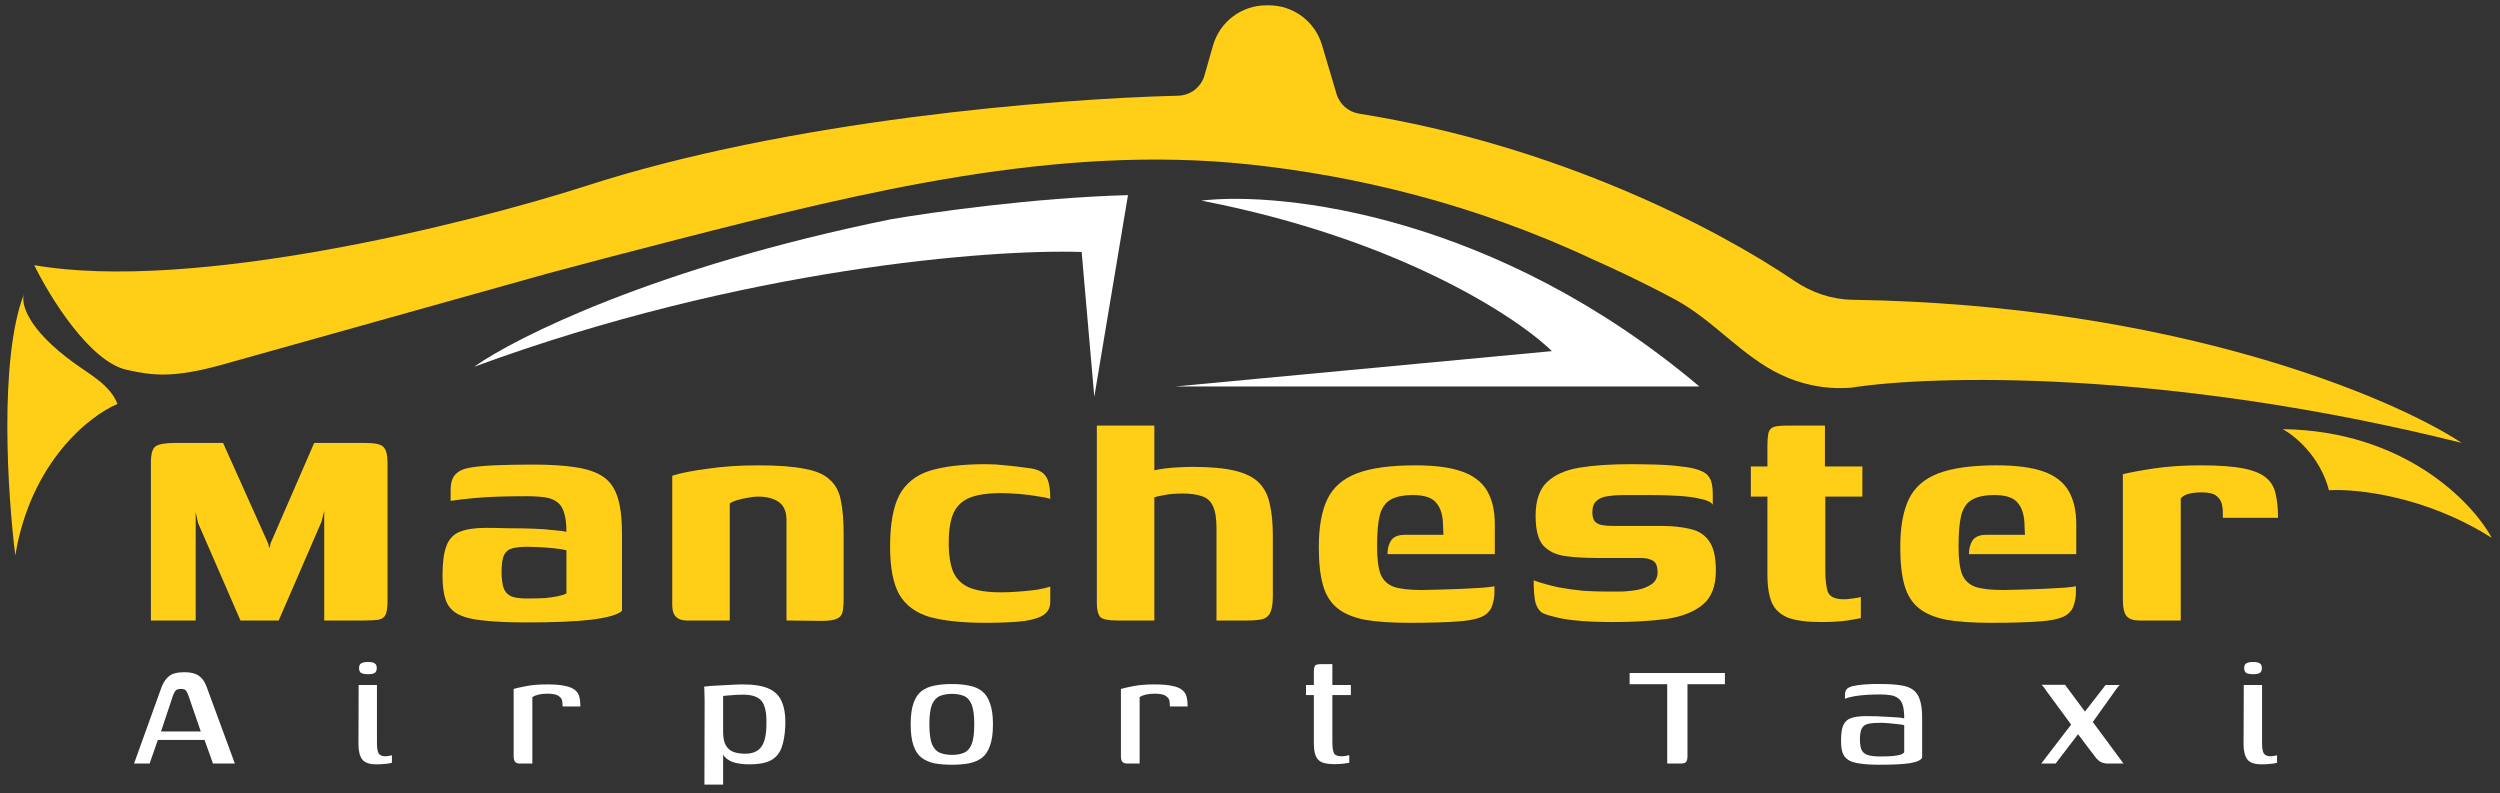 <svg width="271" height="86" viewBox="0 0 271 86" fill="none" xmlns="http://www.w3.org/2000/svg">
<rect x="0" y="0" width="271" height="86" fill="#333333" stroke="none"/>
<path d="M16.359 67.262V50.15C16.359 49.201 16.527 48.615 16.861 48.392C17.196 48.141 17.893 48.016 18.953 48.016H24.183L29.079 58.936L29.163 59.354L29.246 59.313L29.33 58.894L34.058 48.016H39.623C40.627 48.016 41.268 48.155 41.547 48.434C41.854 48.713 42.008 49.285 42.008 50.15V65.128C42.008 65.826 41.938 66.328 41.798 66.635C41.659 66.914 41.408 67.095 41.045 67.179C40.683 67.234 40.153 67.262 39.455 67.262H35.146V55.38L34.853 56.551L30.209 67.262H26.066L21.464 56.677L21.213 55.505V67.262H16.359Z" fill="#FFCF17"/>
<path d="M57.133 67.472C55.18 67.472 53.604 67.402 52.405 67.262C51.205 67.151 50.271 66.914 49.601 66.551C48.96 66.188 48.527 65.672 48.304 65.003C48.081 64.333 47.969 63.469 47.969 62.409C47.969 60.986 48.109 59.912 48.388 59.187C48.667 58.434 49.155 57.918 49.852 57.639C50.55 57.36 51.484 57.221 52.656 57.221C53.353 57.221 54.148 57.234 55.041 57.262C55.961 57.262 56.854 57.276 57.718 57.304C58.611 57.332 59.378 57.388 60.02 57.472C60.689 57.527 61.149 57.583 61.4 57.639C61.4 56.774 61.317 56.091 61.149 55.589C61.01 55.087 60.773 54.71 60.438 54.459C60.103 54.18 59.657 53.999 59.099 53.915C58.541 53.831 57.858 53.79 57.049 53.79C56.073 53.79 55.096 53.804 54.12 53.831C53.172 53.859 52.237 53.915 51.317 53.999C50.424 54.083 49.601 54.18 48.848 54.292V53.12C48.848 52.367 49.016 51.809 49.35 51.447C49.685 51.084 50.145 50.847 50.731 50.735C51.373 50.596 52.321 50.498 53.576 50.442C54.859 50.387 56.24 50.359 57.718 50.359C59.587 50.359 61.149 50.456 62.404 50.652C63.688 50.847 64.692 51.196 65.417 51.698C66.142 52.2 66.658 52.953 66.965 53.957C67.272 54.933 67.425 56.244 67.425 57.89V66.216C66.979 66.635 65.863 66.955 64.078 67.179C62.321 67.374 60.006 67.472 57.133 67.472ZM57.091 64.877C57.872 64.877 58.527 64.863 59.057 64.835C59.615 64.78 60.089 64.71 60.48 64.626C60.87 64.543 61.177 64.445 61.4 64.333V59.647C61.093 59.564 60.661 59.494 60.103 59.438C59.573 59.382 59.029 59.34 58.471 59.313C57.914 59.285 57.481 59.271 57.175 59.271C56.505 59.271 55.961 59.327 55.543 59.438C55.124 59.55 54.817 59.801 54.622 60.191C54.455 60.582 54.371 61.181 54.371 61.99C54.371 62.688 54.441 63.26 54.58 63.706C54.72 64.124 54.985 64.431 55.375 64.626C55.766 64.794 56.338 64.877 57.091 64.877Z" fill="#FFCF17"/>
<path d="M74.462 67.262C73.402 67.262 72.872 66.718 72.872 65.63V51.572C73.709 51.293 74.964 51.042 76.638 50.819C78.311 50.568 80.152 50.442 82.161 50.442C84.309 50.442 85.996 50.568 87.223 50.819C88.479 51.042 89.399 51.447 89.985 52.032C90.599 52.59 90.989 53.343 91.156 54.292C91.352 55.24 91.449 56.426 91.449 57.848V64.919C91.449 65.533 91.407 66.021 91.324 66.384C91.24 66.718 91.017 66.955 90.654 67.095C90.32 67.234 89.79 67.304 89.064 67.304L85.257 67.262V56.384C85.257 55.463 84.978 54.808 84.42 54.417C83.862 54.027 83.109 53.831 82.161 53.831C81.826 53.831 81.463 53.873 81.073 53.957C80.682 54.013 80.306 54.096 79.943 54.208C79.609 54.292 79.329 54.417 79.106 54.585V67.262H74.462Z" fill="#FFCF17"/>
<path d="M106.861 67.513C104.351 67.513 102.328 67.304 100.794 66.886C99.288 66.439 98.186 65.63 97.489 64.459C96.819 63.26 96.485 61.53 96.485 59.271C96.485 56.816 96.819 54.947 97.489 53.664C98.186 52.381 99.288 51.502 100.794 51.028C102.328 50.554 104.351 50.317 106.861 50.317C107.586 50.317 108.284 50.359 108.953 50.442C109.65 50.498 110.487 50.596 111.463 50.735C112.021 50.791 112.468 50.917 112.802 51.112C113.165 51.307 113.43 51.628 113.597 52.074C113.765 52.52 113.848 53.19 113.848 54.083C113.542 53.971 113.067 53.873 112.426 53.79C111.812 53.678 111.143 53.594 110.417 53.539C109.692 53.483 109.051 53.455 108.493 53.455C107.07 53.455 105.941 53.622 105.104 53.957C104.295 54.292 103.709 54.85 103.346 55.631C103.012 56.412 102.844 57.486 102.844 58.852C102.844 60.191 103.012 61.251 103.346 62.032C103.709 62.813 104.295 63.371 105.104 63.706C105.941 64.04 107.07 64.208 108.493 64.208C109.134 64.208 109.804 64.18 110.501 64.124C111.226 64.068 111.882 63.999 112.468 63.915C113.081 63.803 113.542 63.692 113.848 63.58V65.254C113.848 65.951 113.528 66.467 112.886 66.802C112.272 67.109 111.436 67.304 110.376 67.388C109.316 67.472 108.144 67.513 106.861 67.513Z" fill="#FFCF17"/>
<path d="M121.114 67.262C120.138 67.262 119.524 67.137 119.273 66.886C119.022 66.607 118.897 66.091 118.897 65.338V46.133H125.131V50.986C125.466 50.903 125.856 50.833 126.302 50.777C126.777 50.721 127.279 50.679 127.809 50.652C128.339 50.624 128.841 50.61 129.315 50.61C131.212 50.61 132.732 50.749 133.876 51.028C135.019 51.307 135.884 51.739 136.47 52.325C137.055 52.911 137.446 53.678 137.641 54.626C137.864 55.575 137.976 56.732 137.976 58.099V64.626C137.976 65.379 137.892 65.951 137.725 66.342C137.585 66.704 137.32 66.955 136.93 67.095C136.539 67.207 135.968 67.262 135.215 67.262H131.867V57.262C131.867 56.202 131.742 55.407 131.491 54.877C131.24 54.32 130.835 53.957 130.277 53.79C129.747 53.594 129.036 53.497 128.143 53.497C127.837 53.497 127.488 53.511 127.097 53.539C126.735 53.566 126.372 53.622 126.01 53.706C125.647 53.762 125.354 53.831 125.131 53.915V67.262H121.114Z" fill="#FFCF17"/>
<path d="M152.749 67.513C150.797 67.513 149.193 67.402 147.938 67.179C146.682 66.927 145.692 66.509 144.967 65.923C144.242 65.338 143.726 64.515 143.419 63.455C143.112 62.395 142.959 61.014 142.959 59.313C142.959 57.137 143.265 55.407 143.879 54.124C144.493 52.841 145.553 51.907 147.059 51.321C148.593 50.735 150.713 50.442 153.419 50.442C155.539 50.442 157.226 50.666 158.481 51.112C159.737 51.558 160.643 52.255 161.201 53.204C161.759 54.152 162.038 55.366 162.038 56.844V60.066H150.406C150.406 59.48 150.532 58.992 150.783 58.601C151.062 58.183 151.564 57.974 152.289 57.974H156.473L156.431 57.095C156.431 55.951 156.194 55.101 155.72 54.543C155.274 53.957 154.423 53.664 153.168 53.664C152.136 53.664 151.327 53.831 150.741 54.166C150.183 54.473 149.793 55.031 149.569 55.84C149.374 56.621 149.277 57.751 149.277 59.229C149.277 60.568 149.402 61.572 149.653 62.241C149.932 62.911 150.42 63.371 151.118 63.622C151.815 63.845 152.805 63.957 154.088 63.957C154.562 63.957 155.204 63.943 156.013 63.915C156.822 63.887 157.645 63.859 158.481 63.831C159.346 63.776 160.099 63.734 160.741 63.706C161.41 63.65 161.829 63.594 161.996 63.538V64.292C161.996 64.682 161.926 65.1 161.787 65.547C161.675 65.965 161.438 66.314 161.076 66.593C160.573 66.983 159.639 67.234 158.272 67.346C156.933 67.457 155.092 67.513 152.749 67.513Z" fill="#FFCF17"/>
<path d="M174.827 67.43C174.158 67.43 173.447 67.416 172.693 67.388C171.94 67.36 171.187 67.304 170.434 67.22C169.709 67.137 169.039 67.011 168.426 66.844C167.924 66.732 167.505 66.593 167.171 66.425C166.864 66.23 166.627 65.882 166.459 65.379C166.32 64.85 166.25 64.027 166.25 62.911C167.115 63.218 168.007 63.469 168.928 63.664C169.848 63.831 170.741 63.957 171.606 64.04C172.498 64.096 173.321 64.124 174.074 64.124C174.604 64.124 175.176 64.124 175.79 64.124C176.431 64.096 177.045 64.027 177.631 63.915C178.216 63.776 178.705 63.566 179.095 63.287C179.486 62.981 179.681 62.562 179.681 62.032C179.681 61.391 179.513 60.972 179.179 60.777C178.844 60.582 178.398 60.484 177.84 60.484H173.07C171.787 60.484 170.643 60.414 169.639 60.275C168.663 60.135 167.882 59.759 167.296 59.145C166.738 58.504 166.459 57.43 166.459 55.923C166.459 54.278 166.864 53.064 167.673 52.283C168.509 51.474 169.695 50.944 171.229 50.693C172.763 50.442 174.604 50.317 176.752 50.317C177.533 50.317 178.44 50.331 179.472 50.359C180.532 50.387 181.452 50.456 182.233 50.568C183.098 50.652 183.767 50.791 184.241 50.986C184.744 51.154 185.106 51.433 185.329 51.823C185.552 52.186 185.664 52.758 185.664 53.539V54.71C185.497 54.431 185.064 54.222 184.367 54.083C183.698 53.915 182.875 53.804 181.898 53.748C180.95 53.692 179.946 53.664 178.886 53.664C177.854 53.664 176.891 53.664 175.999 53.664C175.385 53.664 174.813 53.706 174.283 53.79C173.781 53.845 173.377 54.013 173.07 54.292C172.763 54.543 172.61 54.961 172.61 55.547C172.61 55.993 172.707 56.328 172.903 56.551C173.098 56.746 173.363 56.872 173.698 56.928C174.032 56.983 174.409 57.011 174.827 57.011H180.141C181.313 57.011 182.345 57.123 183.237 57.346C184.13 57.541 184.813 57.988 185.287 58.685C185.762 59.354 185.999 60.414 185.999 61.865C185.999 63.538 185.525 64.766 184.576 65.547C183.628 66.328 182.317 66.844 180.643 67.095C178.97 67.318 177.031 67.43 174.827 67.43Z" fill="#FFCF17"/>
<path d="M197.405 67.43C195.898 67.43 194.713 67.276 193.848 66.969C193.011 66.635 192.426 66.105 192.091 65.379C191.756 64.626 191.589 63.594 191.589 62.283V53.831H189.79V50.568H191.589V48.434C191.589 47.737 191.631 47.221 191.714 46.886C191.826 46.551 192.035 46.342 192.342 46.258C192.649 46.175 193.137 46.133 193.806 46.133H197.823C197.823 46.244 197.823 46.384 197.823 46.551C197.823 46.719 197.823 46.928 197.823 47.179V50.568H201.881V53.831H197.865V61.781C197.865 62.897 197.962 63.706 198.158 64.208C198.381 64.71 198.953 64.961 199.873 64.961C200.124 64.961 200.445 64.933 200.835 64.877C201.254 64.822 201.547 64.766 201.714 64.71V67.011C201.519 67.039 201.031 67.123 200.25 67.262C199.497 67.374 198.548 67.43 197.405 67.43Z" fill="#FFCF17"/>
<path d="M215.78 67.513C213.827 67.513 212.223 67.402 210.968 67.179C209.713 66.927 208.723 66.509 207.997 65.923C207.272 65.338 206.756 64.515 206.449 63.455C206.142 62.395 205.989 61.014 205.989 59.313C205.989 57.137 206.296 55.407 206.91 54.124C207.523 52.841 208.583 51.907 210.089 51.321C211.624 50.735 213.743 50.442 216.449 50.442C218.569 50.442 220.257 50.666 221.512 51.112C222.767 51.558 223.674 52.255 224.231 53.204C224.789 54.152 225.068 55.366 225.068 56.844V60.066H213.437C213.437 59.48 213.562 58.992 213.813 58.601C214.092 58.183 214.594 57.974 215.319 57.974H219.504L219.462 57.095C219.462 55.951 219.225 55.101 218.75 54.543C218.304 53.957 217.453 53.664 216.198 53.664C215.166 53.664 214.357 53.831 213.771 54.166C213.213 54.473 212.823 55.031 212.6 55.84C212.405 56.621 212.307 57.751 212.307 59.229C212.307 60.568 212.432 61.572 212.684 62.241C212.962 62.911 213.451 63.371 214.148 63.622C214.845 63.845 215.835 63.957 217.119 63.957C217.593 63.957 218.234 63.943 219.043 63.915C219.852 63.887 220.675 63.859 221.512 63.831C222.377 63.776 223.13 63.734 223.771 63.706C224.441 63.65 224.859 63.594 225.026 63.538V64.292C225.026 64.682 224.957 65.1 224.817 65.547C224.706 65.965 224.469 66.314 224.106 66.593C223.604 66.983 222.669 67.234 221.303 67.346C219.964 67.457 218.123 67.513 215.78 67.513Z" fill="#FFCF17"/>
<path d="M236.393 67.262H231.875C231.261 67.262 230.815 67.109 230.536 66.802C230.257 66.495 230.117 65.882 230.117 64.961V51.405C230.898 51.209 232.028 51 233.506 50.777C235.013 50.554 236.7 50.442 238.569 50.442C240.522 50.442 242.056 50.554 243.172 50.777C244.315 51 245.152 51.349 245.682 51.823C246.212 52.269 246.547 52.855 246.686 53.58C246.853 54.278 246.937 55.129 246.937 56.133H240.954V55.547C240.954 54.877 240.828 54.389 240.577 54.083C240.354 53.776 240.075 53.58 239.741 53.497C239.406 53.413 239.057 53.371 238.695 53.371C238.137 53.371 237.649 53.427 237.23 53.539C236.84 53.65 236.561 53.818 236.393 54.041V67.262Z" fill="#FFCF17"/>
<path d="M14.531 82.769L17.519 74.468C17.718 73.956 17.988 73.564 18.329 73.294C18.671 73.01 19.226 72.867 19.994 72.867C20.677 72.867 21.196 72.996 21.552 73.251C21.922 73.508 22.206 73.913 22.405 74.468L25.457 82.769H23.088L22.171 80.208H17.113L16.217 82.769H14.531ZM17.455 79.29H21.765L20.421 75.385C20.364 75.2 20.286 75.037 20.186 74.895C20.101 74.752 19.909 74.681 19.61 74.681C19.297 74.681 19.091 74.76 18.991 74.916C18.891 75.058 18.813 75.215 18.756 75.385L17.455 79.29Z" fill="white"/>
<path d="M40.798 82.854C40.044 82.854 39.532 82.676 39.262 82.32C38.992 81.951 38.857 81.403 38.857 80.677L38.878 74.254H40.862V80.571C40.862 81.111 40.926 81.481 41.054 81.68C41.197 81.879 41.431 81.979 41.759 81.979C41.887 81.979 42.029 81.965 42.185 81.936C42.342 81.908 42.441 81.887 42.484 81.872V82.683C42.427 82.697 42.335 82.719 42.207 82.747C42.079 82.776 41.901 82.797 41.673 82.811C41.446 82.84 41.154 82.854 40.798 82.854ZM39.902 73.081C39.575 73.081 39.326 73.038 39.155 72.953C38.999 72.853 38.921 72.675 38.921 72.419C38.921 72.163 38.999 71.993 39.155 71.907C39.312 71.808 39.561 71.758 39.902 71.758C40.229 71.758 40.464 71.808 40.606 71.907C40.763 71.993 40.841 72.163 40.841 72.419C40.841 72.675 40.763 72.853 40.606 72.953C40.464 73.038 40.229 73.081 39.902 73.081Z" fill="white"/>
<path d="M57.707 82.769H56.342C56.128 82.769 55.965 82.712 55.851 82.598C55.737 82.484 55.68 82.271 55.68 81.958V74.681C56.021 74.582 56.498 74.475 57.11 74.361C57.721 74.247 58.454 74.19 59.308 74.19C60.147 74.19 60.808 74.247 61.292 74.361C61.776 74.461 62.131 74.617 62.359 74.831C62.601 75.03 62.75 75.279 62.807 75.577C62.878 75.862 62.914 76.196 62.914 76.58H60.993L60.972 76.282C60.972 75.94 60.88 75.698 60.695 75.556C60.524 75.4 60.318 75.3 60.076 75.257C59.834 75.215 59.592 75.193 59.35 75.193C58.98 75.193 58.646 75.229 58.347 75.3C58.063 75.371 57.849 75.464 57.707 75.577V82.769Z" fill="white"/>
<path d="M76.359 85.052L76.381 75.983C76.381 75.613 76.374 75.286 76.359 75.001C76.359 74.717 76.345 74.532 76.317 74.447C76.431 74.418 76.644 74.39 76.957 74.361C77.284 74.333 77.654 74.311 78.067 74.297C78.479 74.269 78.899 74.247 79.326 74.233C79.767 74.205 80.158 74.19 80.499 74.19C81.708 74.19 82.647 74.34 83.316 74.638C83.999 74.937 84.475 75.414 84.746 76.068C85.03 76.708 85.158 77.555 85.13 78.608C85.087 79.646 84.945 80.478 84.703 81.104C84.461 81.716 84.063 82.164 83.508 82.448C82.967 82.719 82.213 82.854 81.246 82.854C80.663 82.854 80.144 82.797 79.688 82.683C79.247 82.569 78.892 82.377 78.621 82.107C78.351 81.823 78.166 81.446 78.067 80.976L78.387 80.763V85.052H76.359ZM80.777 81.702C81.588 81.702 82.171 81.453 82.526 80.955C82.896 80.457 83.081 79.625 83.081 78.458C83.11 77.292 82.939 76.474 82.569 76.004C82.199 75.535 81.523 75.3 80.542 75.3C80.343 75.3 80.094 75.307 79.795 75.321C79.51 75.336 79.24 75.357 78.984 75.385C78.728 75.4 78.529 75.421 78.387 75.449V79.333C78.387 79.973 78.486 80.464 78.685 80.805C78.885 81.147 79.162 81.382 79.518 81.51C79.873 81.638 80.293 81.702 80.777 81.702Z" fill="white"/>
<path d="M103.199 82.897C102.488 82.897 101.855 82.847 101.3 82.747C100.759 82.633 100.29 82.427 99.891 82.128C99.507 81.83 99.216 81.389 99.017 80.805C98.817 80.222 98.718 79.461 98.718 78.522C98.718 77.583 98.817 76.822 99.017 76.239C99.216 75.656 99.507 75.215 99.891 74.916C100.29 74.617 100.759 74.418 101.3 74.319C101.855 74.205 102.488 74.148 103.199 74.148C103.882 74.148 104.494 74.205 105.034 74.319C105.589 74.418 106.058 74.617 106.443 74.916C106.827 75.215 107.118 75.656 107.317 76.239C107.531 76.822 107.637 77.583 107.637 78.522C107.637 79.475 107.531 80.243 107.317 80.827C107.118 81.41 106.827 81.851 106.443 82.15C106.058 82.434 105.589 82.633 105.034 82.747C104.494 82.847 103.882 82.897 103.199 82.897ZM103.199 81.83C103.711 81.83 104.145 81.751 104.501 81.595C104.871 81.438 105.148 81.126 105.333 80.656C105.518 80.187 105.61 79.475 105.61 78.522C105.61 77.569 105.518 76.858 105.333 76.388C105.148 75.919 104.871 75.606 104.501 75.449C104.145 75.293 103.711 75.215 103.199 75.215C102.687 75.215 102.246 75.293 101.876 75.449C101.506 75.606 101.222 75.919 101.022 76.388C100.838 76.858 100.745 77.569 100.745 78.522C100.745 79.475 100.838 80.187 101.022 80.656C101.222 81.126 101.506 81.438 101.876 81.595C102.246 81.751 102.687 81.83 103.199 81.83Z" fill="white"/>
<path d="M123.535 82.769H122.17C121.956 82.769 121.793 82.712 121.679 82.598C121.565 82.484 121.508 82.271 121.508 81.958V74.681C121.85 74.582 122.326 74.475 122.938 74.361C123.549 74.247 124.282 74.19 125.136 74.19C125.975 74.19 126.636 74.247 127.12 74.361C127.604 74.461 127.959 74.617 128.187 74.831C128.429 75.03 128.578 75.279 128.635 75.577C128.706 75.862 128.742 76.196 128.742 76.58H126.821L126.8 76.282C126.8 75.94 126.708 75.698 126.523 75.556C126.352 75.4 126.146 75.3 125.904 75.257C125.662 75.215 125.42 75.193 125.178 75.193C124.808 75.193 124.474 75.229 124.175 75.3C123.891 75.371 123.678 75.464 123.535 75.577V82.769Z" fill="white"/>
<path d="M144.663 82.833C144.094 82.833 143.646 82.769 143.319 82.641C143.006 82.513 142.778 82.285 142.636 81.958C142.493 81.63 142.422 81.189 142.422 80.635V75.343H141.569V74.254H142.422V72.846C142.422 72.59 142.444 72.405 142.486 72.291C142.529 72.163 142.6 72.085 142.7 72.057C142.814 72.014 142.977 71.993 143.191 71.993H144.428C144.428 72.021 144.428 72.085 144.428 72.185C144.428 72.27 144.428 72.398 144.428 72.569V74.254H146.434V75.343H144.428V80.443C144.428 80.997 144.485 81.396 144.599 81.638C144.713 81.865 144.983 81.979 145.41 81.979C145.552 81.979 145.708 81.965 145.879 81.936C146.064 81.908 146.192 81.879 146.263 81.851V82.683C146.178 82.697 145.993 82.726 145.708 82.769C145.424 82.811 145.075 82.833 144.663 82.833Z" fill="white"/>
<path d="M176.65 72.953H186.978V74.169H182.923V81.936C182.923 82.249 182.874 82.47 182.774 82.598C182.689 82.712 182.482 82.769 182.155 82.769H180.726V74.169H176.65V72.953Z" fill="white"/>
<path d="M203.771 82.897C202.889 82.897 202.171 82.854 201.616 82.769C201.061 82.697 200.634 82.562 200.336 82.363C200.037 82.164 199.831 81.894 199.717 81.552C199.617 81.211 199.568 80.784 199.568 80.272C199.568 79.546 199.646 78.999 199.802 78.629C199.973 78.245 200.258 77.982 200.656 77.839C201.068 77.697 201.616 77.626 202.299 77.626C202.655 77.626 203.046 77.633 203.473 77.647C203.914 77.662 204.333 77.683 204.732 77.711C205.144 77.725 205.5 77.747 205.798 77.775C206.111 77.804 206.318 77.839 206.417 77.882C206.417 77.284 206.367 76.815 206.268 76.474C206.168 76.132 206.005 75.876 205.777 75.706C205.564 75.535 205.293 75.421 204.966 75.364C204.639 75.307 204.255 75.279 203.814 75.279C203.33 75.279 202.847 75.293 202.363 75.321C201.893 75.35 201.445 75.4 201.019 75.471C200.606 75.542 200.265 75.634 199.994 75.748V75.343C199.994 75.016 200.08 74.781 200.25 74.638C200.435 74.496 200.656 74.404 200.912 74.361C201.196 74.29 201.616 74.233 202.171 74.19C202.726 74.148 203.316 74.133 203.942 74.148C204.739 74.148 205.414 74.19 205.969 74.276C206.538 74.347 206.993 74.503 207.335 74.745C207.69 74.987 207.947 75.35 208.103 75.834C208.274 76.317 208.359 76.964 208.359 77.775V82.128C208.231 82.399 207.797 82.598 207.057 82.726C206.318 82.84 205.222 82.897 203.771 82.897ZM203.771 82C204.34 82 204.803 81.986 205.158 81.958C205.528 81.915 205.813 81.865 206.012 81.808C206.211 81.737 206.346 81.652 206.417 81.552V78.608C206.289 78.565 206.062 78.529 205.734 78.501C205.407 78.458 205.066 78.423 204.71 78.394C204.355 78.366 204.056 78.352 203.814 78.352C203.288 78.352 202.861 78.387 202.534 78.458C202.206 78.529 201.972 78.693 201.829 78.949C201.687 79.205 201.616 79.603 201.616 80.144C201.616 80.585 201.666 80.941 201.765 81.211C201.865 81.481 202.064 81.68 202.363 81.808C202.676 81.936 203.145 82 203.771 82Z" fill="white"/>
<path d="M221.269 82.769L224.513 78.543L221.888 74.98C221.789 74.823 221.689 74.681 221.59 74.553C221.504 74.425 221.405 74.319 221.291 74.233H223.851L226.007 77.135L228.247 74.254H229.784C229.741 74.297 229.684 74.354 229.613 74.425C229.556 74.496 229.485 74.589 229.399 74.703L226.86 78.266L230.189 82.769H228.525C228.24 82.769 227.984 82.719 227.756 82.619C227.543 82.505 227.351 82.342 227.18 82.128L225.26 79.589L222.827 82.769H221.269Z" fill="white"/>
<path d="M245.145 82.854C244.391 82.854 243.879 82.676 243.609 82.32C243.339 81.951 243.203 81.403 243.203 80.677L243.225 74.254H245.209V80.571C245.209 81.111 245.273 81.481 245.401 81.68C245.544 81.879 245.778 81.979 246.105 81.979C246.234 81.979 246.376 81.965 246.532 81.936C246.689 81.908 246.788 81.887 246.831 81.872V82.683C246.774 82.697 246.682 82.719 246.554 82.747C246.426 82.776 246.248 82.797 246.02 82.811C245.793 82.84 245.501 82.854 245.145 82.854ZM244.249 73.081C243.922 73.081 243.673 73.038 243.502 72.953C243.346 72.853 243.267 72.675 243.267 72.419C243.267 72.163 243.346 71.993 243.502 71.907C243.659 71.808 243.908 71.758 244.249 71.758C244.576 71.758 244.811 71.808 244.953 71.907C245.11 71.993 245.188 72.163 245.188 72.419C245.188 72.675 245.11 72.853 244.953 72.953C244.811 73.038 244.576 73.081 244.249 73.081Z" fill="white"/>
<path d="M247.438 46.52C260.603 46.687 268.033 54.446 270.102 58.305C262.905 53.73 255.341 52.958 252.459 53.144C251.51 49.462 248.716 47.194 247.438 46.52Z" fill="#FFCF17"/>
<path d="M2.611 31.84C-0.132 38.847 0.833 53.674 1.659 60.212C3.317 50.069 9.734 45.037 12.735 43.788C11.941 41.746 9.809 40.638 8.034 39.351C2.932 35.653 2.228 32.872 2.611 31.84Z" fill="#FFCF17"/>
<path d="M96.537 23.777C71.154 28.936 55.868 36.579 51.398 39.756C80.593 29.02 107.466 26.989 117.252 27.315L118.622 43.008L122.274 21.152C112.185 21.426 100.912 23.017 96.537 23.777Z" fill="white"/>
<path d="M184.211 41.895C162.221 23.322 139.056 20.723 130.222 21.745C151.512 25.863 164.426 34.339 168.222 38.062L127.375 41.895H184.211Z" fill="white"/>
<path d="M13.729 40.088C9.688 39.177 5.381 32.149 3.711 28.744C20.866 31.719 50.664 24.281 63.418 20.19C85.501 13.021 114.132 10.711 127.717 10.373C129.045 10.339 130.198 9.457 130.563 8.179L131.491 4.93C132.227 2.354 134.581 0.578 137.26 0.578H137.549C140.204 0.578 142.543 2.323 143.3 4.868L144.883 10.192C145.217 11.316 146.178 12.139 147.336 12.323C168.847 15.753 186.192 24.8 194.492 30.436C196.356 31.702 198.528 32.461 200.781 32.495C235.431 33.014 259.14 42.945 266.839 48.006C234.6 39.965 209.27 40.67 200.635 42.028C197.667 42.249 195.106 41.596 193.034 40.611C188.815 38.605 185.754 34.725 181.645 32.501C178.362 30.724 174.785 29.049 172.702 28.135C159.705 22.028 146.773 19.034 135.483 17.829C114.588 15.6 93.663 20.783 73.305 25.992C67.955 27.361 62.956 28.68 59.252 29.677L23.845 39.597C18.826 40.955 16.633 40.743 13.729 40.088Z" fill="#FFCF17"/>
</svg>
